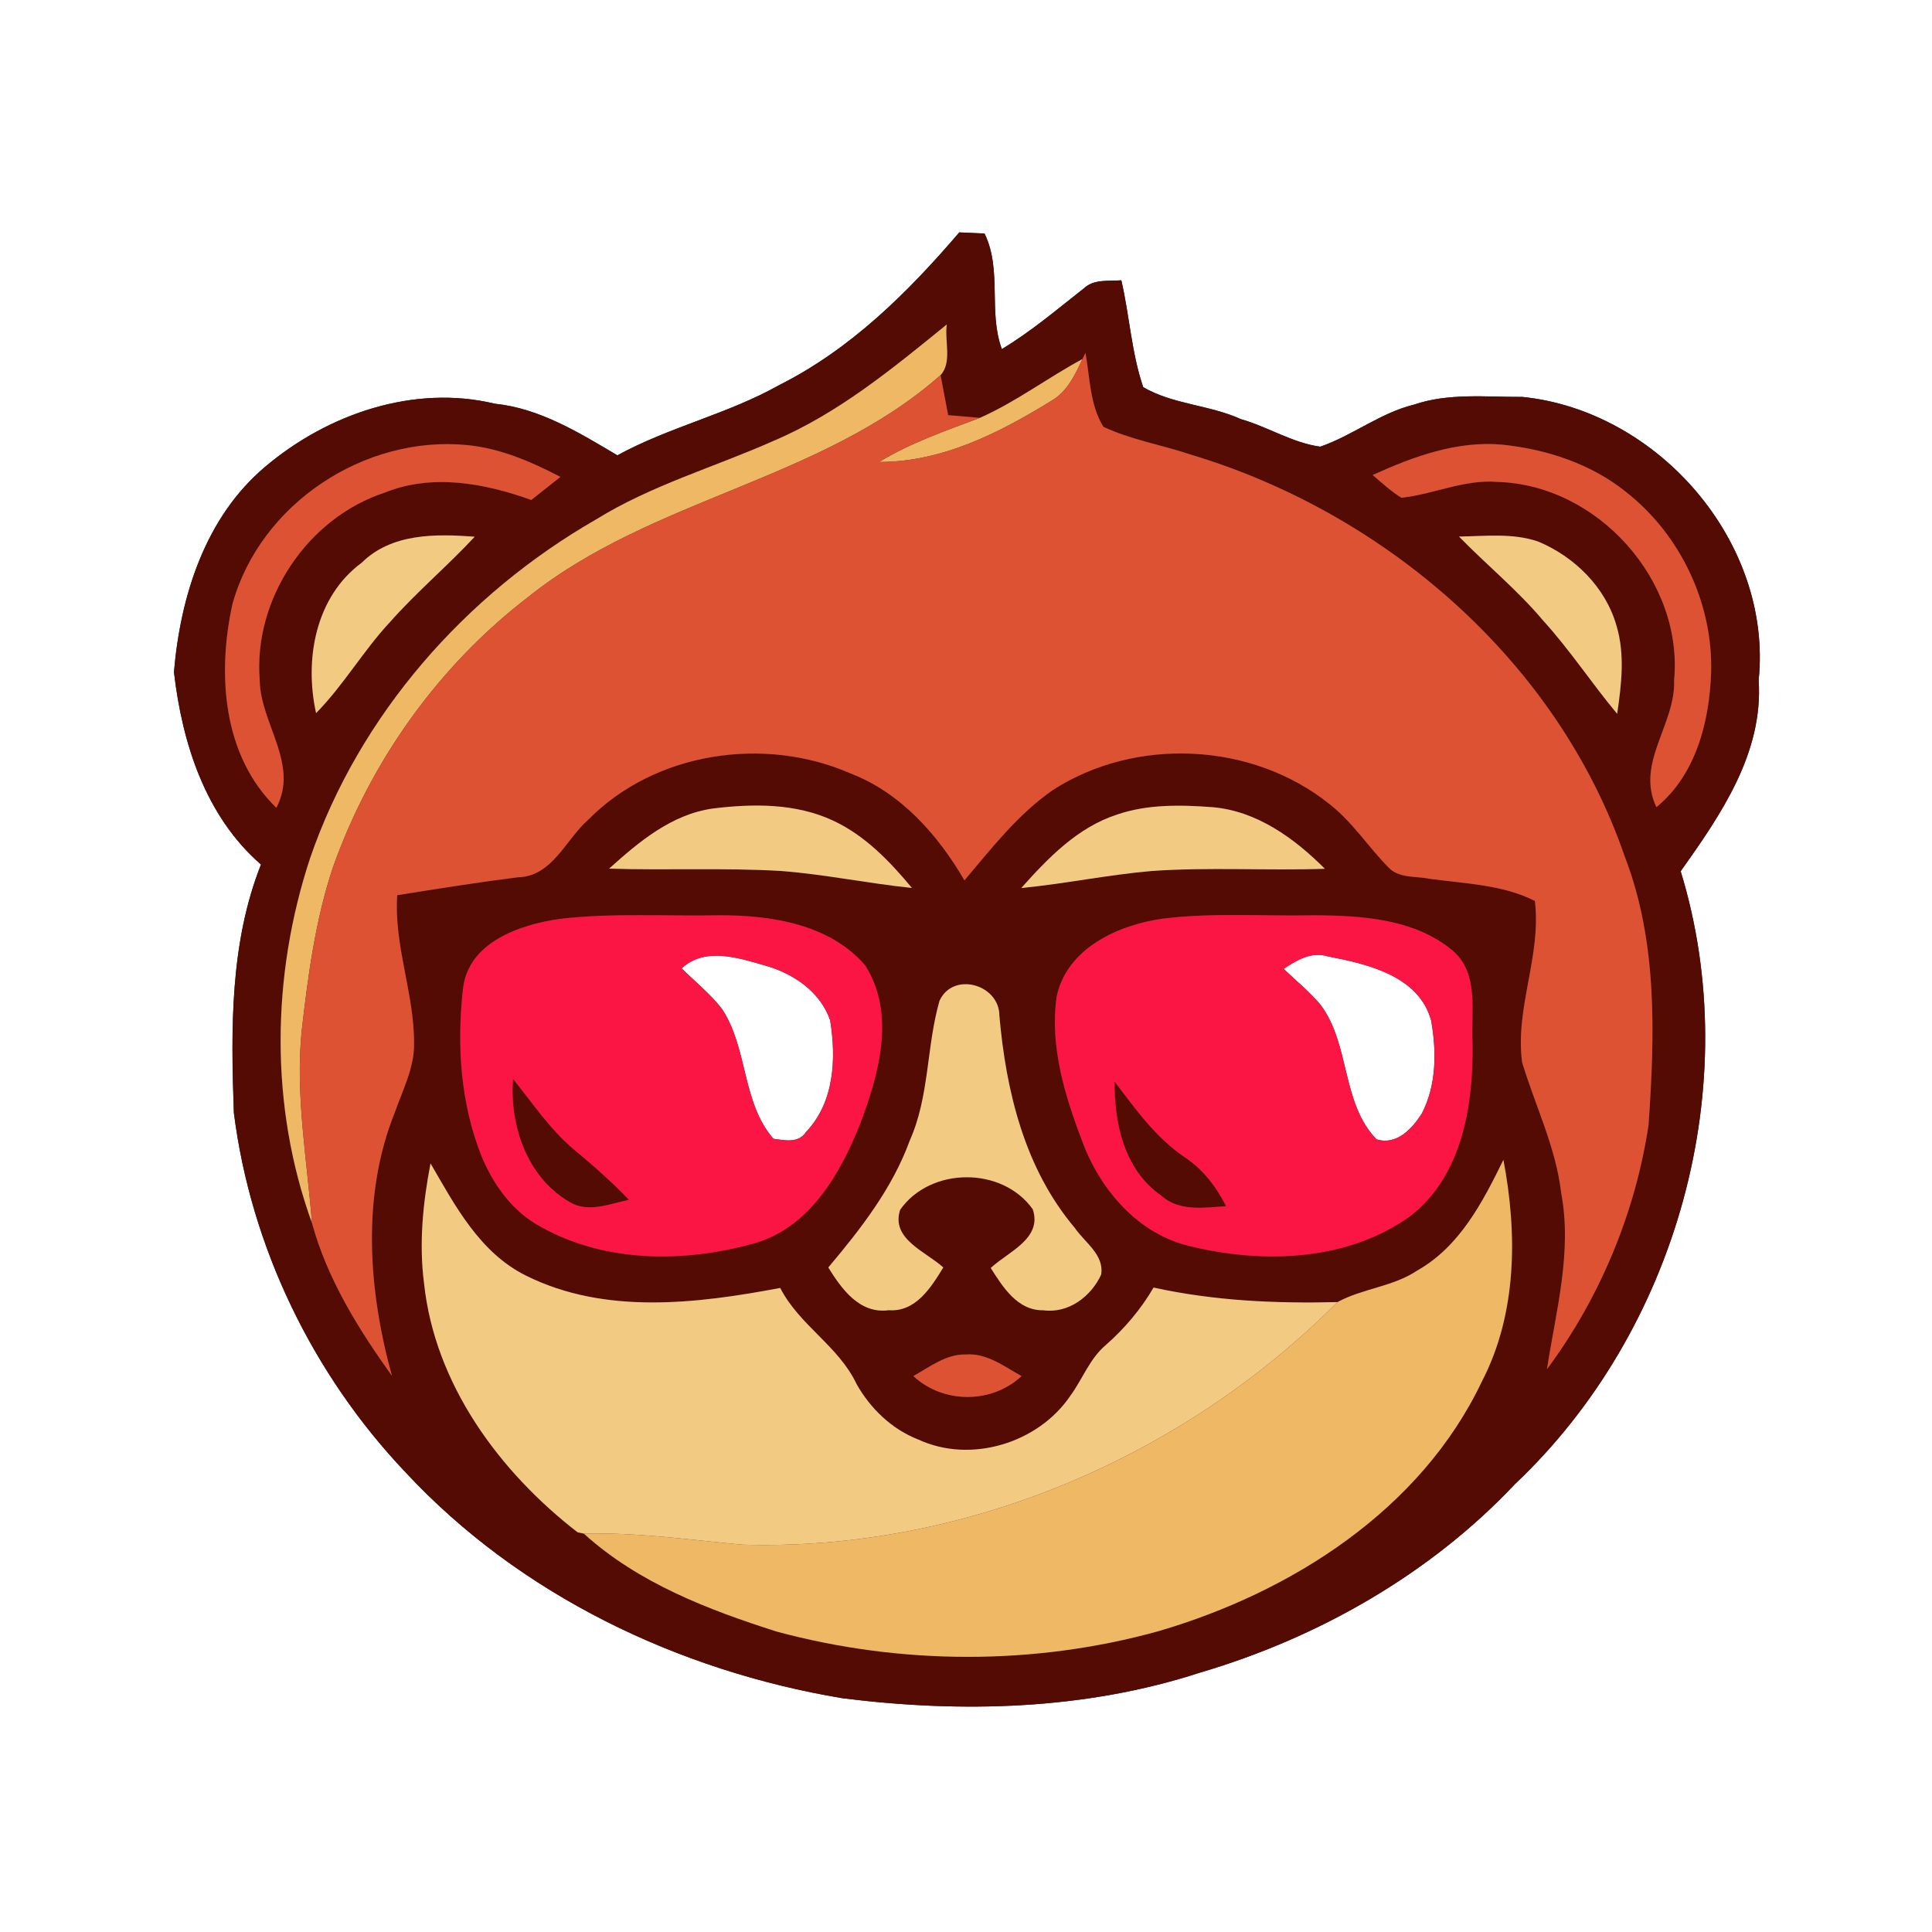 <?xml version="1.0" encoding="UTF-8" ?>
<!DOCTYPE svg PUBLIC "-//W3C//DTD SVG 1.1//EN" "http://www.w3.org/Graphics/SVG/1.1/DTD/svg11.dtd">
<svg width="250pt" height="250pt" viewBox="0 0 250 250" version="1.1" xmlns="http://www.w3.org/2000/svg">
<rect x="0" y="0" width="250" height="250" fill="#333333" stroke="none"/>
<g id="#ffffffff">
<path fill="#ffffff" opacity="1.00" d=" M 0.00 0.00 L 250.00 0.00 L 250.00 250.00 L 0.00 250.00 L 0.00 0.00 M 124.13 30.07 C 117.49 37.84 110.07 45.19 100.83 49.83 C 94.17 53.58 86.59 55.25 79.89 58.92 C 74.96 56.00 69.86 52.84 64.03 52.24 C 53.57 49.72 42.41 53.56 34.35 60.37 C 26.56 66.90 23.34 77.15 22.51 86.96 C 23.57 96.15 26.57 105.61 33.77 111.87 C 29.74 122.05 29.88 133.21 30.26 143.97 C 32.45 161.33 40.45 177.85 52.48 190.52 C 67.25 206.40 87.79 216.21 109.02 219.75 C 124.43 221.69 140.41 221.28 155.27 216.44 C 170.59 211.93 185.05 203.70 196.04 192.04 C 216.98 172.26 225.96 140.39 217.48 112.74 C 222.66 105.44 228.19 97.45 227.57 88.02 C 229.39 70.19 214.58 53.14 196.98 51.36 C 192.31 51.39 187.48 50.82 182.97 52.36 C 178.62 53.42 175.03 56.36 170.84 57.80 C 167.24 57.31 164.06 55.23 160.58 54.24 C 156.52 52.39 151.80 52.35 147.93 50.10 C 146.41 45.62 146.16 40.86 145.10 36.27 C 143.45 36.41 141.58 36.08 140.27 37.30 C 136.80 40.02 133.44 42.89 129.64 45.17 C 127.85 40.33 129.70 34.95 127.40 30.22 C 126.31 30.17 125.22 30.12 124.13 30.07 Z" />
<path fill="#ffffff" opacity="1.00" d=" M 88.20 125.31 C 91.22 122.52 95.46 123.92 98.91 124.91 C 102.59 125.92 106.11 128.27 107.42 132.01 C 108.23 136.98 107.97 142.63 104.30 146.48 C 103.33 147.97 101.55 147.56 100.08 147.36 C 95.99 142.65 96.80 135.72 93.46 130.61 C 91.94 128.62 89.97 127.05 88.20 125.31 Z" />
<path fill="#ffffff" opacity="1.00" d=" M 166.10 125.37 C 167.82 124.23 169.70 123.10 171.85 123.76 C 176.97 124.75 183.60 126.27 185.19 132.05 C 185.90 136.03 185.89 140.41 183.99 144.08 C 182.73 146.06 180.73 148.24 178.12 147.43 C 173.56 142.72 174.74 135.21 170.90 130.05 C 169.47 128.32 167.71 126.92 166.10 125.37 Z" />
</g>
<g id="#530b04ff">
<path fill="#530b04" opacity="1.00" d=" M 124.13 30.07 C 125.22 30.12 126.31 30.17 127.40 30.22 C 129.70 34.95 127.85 40.33 129.64 45.17 C 133.44 42.89 136.80 40.02 140.27 37.30 C 141.58 36.08 143.45 36.41 145.10 36.27 C 146.16 40.86 146.41 45.62 147.93 50.10 C 151.80 52.35 156.52 52.39 160.58 54.24 C 164.06 55.23 167.24 57.31 170.84 57.80 C 175.03 56.36 178.62 53.42 182.97 52.36 C 187.48 50.82 192.31 51.39 196.98 51.36 C 214.58 53.14 229.39 70.19 227.57 88.02 C 228.19 97.45 222.66 105.44 217.48 112.74 C 225.96 140.39 216.98 172.26 196.04 192.04 C 185.05 203.70 170.59 211.93 155.27 216.44 C 140.41 221.28 124.43 221.69 109.02 219.75 C 87.79 216.21 67.25 206.40 52.48 190.52 C 40.45 177.85 32.45 161.33 30.26 143.97 C 29.88 133.21 29.74 122.05 33.77 111.87 C 26.57 105.61 23.57 96.15 22.51 86.96 C 23.34 77.15 26.56 66.90 34.35 60.37 C 42.41 53.56 53.57 49.72 64.03 52.24 C 69.86 52.84 74.96 56.00 79.89 58.92 C 86.59 55.25 94.17 53.58 100.83 49.83 C 110.07 45.19 117.49 37.84 124.13 30.07 M 100.05 57.07 C 92.42 60.46 84.29 62.78 77.14 67.21 C 60.23 76.91 46.50 92.50 40.13 111.04 C 35.11 126.24 34.89 143.15 40.37 158.26 C 42.33 165.48 46.39 172.00 50.72 178.04 C 47.67 166.98 46.74 154.76 51.10 143.92 C 52.12 141.01 53.63 138.15 53.58 135.00 C 53.60 128.52 50.96 122.35 51.40 115.84 C 56.60 115.01 61.80 114.18 67.02 113.52 C 71.47 113.42 73.18 108.66 76.10 106.09 C 84.73 97.32 98.85 95.20 110.01 100.06 C 116.55 102.57 121.35 108.00 124.80 113.92 C 128.31 109.77 131.71 105.38 136.21 102.25 C 146.95 95.31 162.00 96.03 172.00 104.02 C 174.99 106.34 177.04 109.57 179.67 112.25 C 181.02 113.68 183.19 113.35 184.95 113.71 C 189.54 114.35 194.40 114.45 198.61 116.58 C 199.49 123.61 196.02 130.44 196.96 137.46 C 198.65 143.07 201.32 148.43 202.01 154.32 C 203.47 162.01 201.34 169.64 200.17 177.19 C 207.02 167.97 211.61 156.95 213.32 145.59 C 214.13 133.98 214.51 121.88 210.24 110.83 C 201.57 85.60 179.31 66.38 154.04 58.81 C 150.31 57.56 146.36 56.91 142.78 55.23 C 141.02 52.39 141.04 48.86 140.46 45.66 L 140.07 46.46 C 135.58 48.87 131.48 52.00 126.80 54.07 C 125.43 53.95 124.06 53.83 122.69 53.72 C 122.37 51.99 122.04 50.26 121.71 48.54 C 123.24 46.87 122.19 44.07 122.52 41.98 C 115.51 47.68 108.45 53.51 100.05 57.07 M 30.08 78.16 C 28.10 87.15 28.78 97.76 35.76 104.53 C 38.74 98.87 33.72 93.71 33.61 88.05 C 32.76 77.52 39.77 67.02 49.80 63.74 C 55.95 61.26 62.73 62.53 68.75 64.70 C 70.01 63.71 71.27 62.71 72.52 61.71 C 68.73 59.74 64.72 58.00 60.42 57.59 C 47.13 56.31 33.66 65.22 30.08 78.16 M 177.62 61.47 C 178.82 62.49 179.99 63.56 181.33 64.41 C 185.50 63.97 189.47 62.01 193.74 62.36 C 206.69 62.71 217.84 75.07 216.63 88.02 C 216.85 93.73 211.61 98.73 214.34 104.45 C 219.47 100.24 221.20 93.38 221.42 87.01 C 221.67 78.05 217.42 69.14 210.37 63.63 C 205.85 60.00 200.12 58.14 194.42 57.54 C 188.55 57.00 182.87 59.08 177.62 61.47 M 46.81 72.81 C 40.80 77.24 39.37 85.33 40.90 92.28 C 44.46 88.66 47.00 84.21 50.46 80.50 C 53.90 76.61 57.90 73.25 61.43 69.45 C 56.39 69.07 50.68 68.99 46.81 72.81 M 188.79 69.43 C 192.38 73.11 196.38 76.37 199.69 80.31 C 203.15 84.11 205.97 88.43 209.26 92.37 C 209.81 88.61 210.29 84.70 209.18 80.99 C 207.77 76.00 203.74 72.03 199.02 70.07 C 195.74 68.95 192.19 69.38 188.79 69.43 M 78.82 112.40 C 86.21 112.64 93.61 112.27 101.00 112.70 C 106.70 113.13 112.31 114.32 118.00 114.90 C 115.14 111.45 111.93 108.11 107.81 106.19 C 102.98 103.93 97.44 103.98 92.26 104.62 C 86.92 105.36 82.68 108.92 78.82 112.40 M 144.56 105.40 C 139.45 107.05 135.63 111.01 132.15 114.91 C 137.79 114.36 143.35 113.20 148.99 112.71 C 156.47 112.18 163.96 112.68 171.44 112.42 C 167.50 108.48 162.64 104.94 156.91 104.45 C 152.80 104.14 148.52 104.05 144.56 105.40 M 72.44 118.90 C 67.27 119.65 60.57 121.91 59.91 127.97 C 59.09 135.23 59.59 142.85 62.34 149.68 C 63.90 153.42 66.43 156.90 70.09 158.81 C 78.47 163.47 88.71 163.40 97.74 160.85 C 104.80 158.78 108.75 151.85 111.30 145.44 C 113.73 139.01 115.94 131.24 111.97 124.94 C 107.38 119.57 99.72 118.40 93.03 118.44 C 86.17 118.57 79.27 118.11 72.44 118.90 M 150.47 118.87 C 144.70 119.68 138.05 122.69 136.73 128.96 C 135.80 135.44 137.84 141.91 140.12 147.90 C 142.48 154.09 147.33 159.71 154.00 161.26 C 163.43 163.55 174.27 163.23 182.43 157.41 C 189.20 152.25 190.67 143.00 190.55 135.00 C 190.33 131.01 191.44 125.99 188.00 123.03 C 183.06 118.88 176.19 118.46 170.02 118.44 C 163.50 118.57 156.95 118.07 150.47 118.87 M 121.57 129.51 C 119.87 135.43 120.28 141.86 117.73 147.57 C 115.47 153.78 111.39 159.01 107.18 164.01 C 108.91 166.80 111.23 170.05 115.01 169.54 C 118.49 169.80 120.49 166.58 122.06 164.01 C 119.84 161.96 115.23 160.35 116.48 156.54 C 120.39 150.97 129.70 150.92 133.64 156.48 C 134.92 160.29 130.42 161.99 128.20 164.08 C 129.78 166.55 131.66 169.60 135.01 169.55 C 138.26 169.99 141.19 167.77 142.49 164.93 C 142.90 162.35 140.36 160.78 139.07 158.88 C 132.59 151.22 130.18 141.21 129.32 131.44 C 129.32 127.36 123.31 125.67 121.57 129.51 M 183.37 164.42 C 180.25 166.51 176.31 166.72 173.07 168.49 C 165.09 168.69 157.09 168.33 149.27 166.61 C 147.64 169.41 145.53 171.90 143.10 174.04 C 141.00 175.80 140.08 178.47 138.49 180.63 C 134.34 186.75 125.64 189.41 118.86 186.29 C 115.41 184.95 112.63 182.28 110.83 179.08 C 108.52 174.18 103.43 171.49 100.96 166.66 C 90.16 168.70 78.28 170.15 68.07 165.07 C 62.10 162.11 58.90 156.05 55.71 150.54 C 54.73 155.64 54.20 160.87 54.87 166.04 C 56.25 179.10 64.60 190.43 74.74 198.28 L 75.55 198.45 C 82.56 204.82 91.62 208.30 100.52 211.13 C 116.59 215.46 133.86 215.53 149.92 211.07 C 167.13 206.03 183.88 195.37 191.77 178.73 C 196.32 169.95 196.35 159.59 194.54 150.08 C 191.87 155.54 188.88 161.32 183.37 164.42 M 118.18 178.06 C 122.04 181.66 128.31 181.68 132.19 178.07 C 129.95 176.82 127.70 175.07 124.99 175.27 C 122.42 175.20 120.32 176.88 118.18 178.06 Z" />
<path fill="#530b04" opacity="1.00" d=" M 66.39 139.62 C 68.91 142.73 71.15 146.13 74.24 148.72 C 76.72 150.79 79.16 152.92 81.39 155.26 C 78.82 155.78 75.97 157.05 73.53 155.43 C 68.19 152.25 65.93 145.59 66.39 139.62 Z" />
<path fill="#530b04" opacity="1.00" d=" M 144.23 139.96 C 146.92 143.50 149.55 147.21 153.29 149.74 C 155.67 151.29 157.38 153.58 158.66 156.08 C 155.81 156.26 152.57 156.81 150.25 154.70 C 145.50 151.39 144.18 145.41 144.23 139.96 Z" />
</g>
<g id="#eeb865ff">
<path fill="#eeb865" opacity="1.00" d=" M 100.05 57.07 C 108.45 53.51 115.51 47.68 122.52 41.98 C 122.19 44.07 123.24 46.87 121.71 48.54 C 106.26 62.20 84.33 64.43 68.33 77.27 C 56.75 86.15 47.93 98.53 43.07 112.27 C 40.80 119.08 39.86 126.25 39.04 133.36 C 38.20 141.68 39.72 149.98 40.37 158.26 C 34.89 143.15 35.11 126.24 40.13 111.04 C 46.50 92.50 60.23 76.91 77.14 67.21 C 84.29 62.78 92.42 60.46 100.05 57.07 Z" />
<path fill="#eeb865" opacity="1.00" d=" M 126.80 54.07 C 131.48 52.00 135.58 48.87 140.07 46.46 C 139.11 48.51 138.09 50.70 136.04 51.87 C 129.29 56.03 121.88 59.80 113.75 59.78 C 117.83 57.30 122.35 55.74 126.80 54.07 Z" />
<path fill="#eeb865" opacity="1.00" d=" M 183.37 164.42 C 188.88 161.32 191.87 155.54 194.54 150.08 C 196.35 159.59 196.32 169.95 191.77 178.73 C 183.88 195.37 167.13 206.03 149.92 211.07 C 133.86 215.53 116.59 215.46 100.52 211.13 C 91.62 208.30 82.56 204.82 75.55 198.45 C 82.42 198.27 89.22 199.26 96.04 199.88 C 124.62 200.73 152.98 188.68 173.07 168.49 C 176.31 166.72 180.25 166.51 183.37 164.42 Z" />
</g>
<g id="#dc5233ff">
<path fill="#dc5233" opacity="1.00" d=" M 140.46 45.66 C 141.04 48.86 141.02 52.39 142.78 55.23 C 146.36 56.91 150.31 57.56 154.04 58.81 C 179.31 66.38 201.57 85.60 210.24 110.83 C 214.51 121.88 214.13 133.98 213.32 145.59 C 211.61 156.95 207.02 167.97 200.17 177.19 C 201.34 169.64 203.47 162.01 202.01 154.32 C 201.32 148.43 198.65 143.07 196.96 137.46 C 196.02 130.44 199.49 123.61 198.61 116.58 C 194.40 114.45 189.54 114.35 184.95 113.71 C 183.19 113.35 181.02 113.68 179.67 112.25 C 177.04 109.57 174.99 106.34 172.00 104.02 C 162.00 96.03 146.95 95.31 136.21 102.25 C 131.71 105.38 128.31 109.77 124.80 113.92 C 121.35 108.00 116.55 102.57 110.01 100.06 C 98.85 95.20 84.73 97.32 76.10 106.09 C 73.18 108.66 71.47 113.42 67.02 113.52 C 61.80 114.18 56.60 115.01 51.40 115.84 C 50.96 122.35 53.60 128.52 53.58 135.00 C 53.63 138.15 52.12 141.01 51.10 143.92 C 46.74 154.76 47.67 166.98 50.72 178.04 C 46.39 172.00 42.33 165.48 40.37 158.26 C 39.72 149.98 38.20 141.68 39.04 133.36 C 39.86 126.25 40.80 119.08 43.07 112.27 C 47.93 98.53 56.75 86.15 68.33 77.27 C 84.33 64.43 106.26 62.20 121.71 48.54 C 122.04 50.26 122.37 51.99 122.69 53.72 C 124.06 53.83 125.43 53.95 126.80 54.07 C 122.35 55.74 117.83 57.30 113.75 59.78 C 121.88 59.80 129.29 56.03 136.04 51.87 C 138.09 50.70 139.11 48.51 140.07 46.46 L 140.46 45.66 Z" />
<path fill="#dc5233" opacity="1.00" d=" M 30.08 78.16 C 33.66 65.22 47.13 56.31 60.42 57.59 C 64.72 58.00 68.73 59.74 72.52 61.71 C 71.27 62.71 70.01 63.71 68.75 64.70 C 62.73 62.53 55.95 61.26 49.80 63.74 C 39.77 67.02 32.76 77.52 33.61 88.05 C 33.72 93.71 38.74 98.87 35.76 104.53 C 28.78 97.76 28.10 87.15 30.08 78.16 Z" />
<path fill="#dc5233" opacity="1.00" d=" M 177.62 61.47 C 182.87 59.08 188.55 57.00 194.42 57.54 C 200.12 58.14 205.85 60.00 210.37 63.63 C 217.42 69.14 221.67 78.05 221.42 87.01 C 221.20 93.38 219.47 100.24 214.34 104.45 C 211.61 98.73 216.85 93.73 216.63 88.02 C 217.84 75.07 206.69 62.71 193.74 62.36 C 189.47 62.01 185.50 63.97 181.33 64.41 C 179.99 63.56 178.82 62.49 177.62 61.47 Z" />
<path fill="#dc5233" opacity="1.00" d=" M 118.18 178.06 C 120.32 176.88 122.42 175.20 124.99 175.27 C 127.70 175.07 129.95 176.82 132.19 178.07 C 128.31 181.68 122.04 181.66 118.18 178.06 Z" />
</g>
<g id="#f2ca82ff">
<path fill="#f2ca82" opacity="1.00" d=" M 46.81 72.81 C 50.68 68.99 56.39 69.07 61.43 69.45 C 57.90 73.25 53.90 76.61 50.46 80.50 C 47.00 84.21 44.46 88.66 40.90 92.28 C 39.37 85.33 40.80 77.24 46.81 72.81 Z" />
<path fill="#f2ca82" opacity="1.00" d=" M 188.79 69.43 C 192.19 69.38 195.74 68.95 199.02 70.07 C 203.74 72.03 207.77 76.00 209.18 80.99 C 210.29 84.70 209.81 88.61 209.26 92.37 C 205.97 88.43 203.15 84.11 199.69 80.31 C 196.38 76.37 192.38 73.11 188.79 69.43 Z" />
<path fill="#f2ca82" opacity="1.00" d=" M 78.82 112.40 C 82.68 108.92 86.92 105.36 92.26 104.62 C 97.44 103.98 102.98 103.93 107.81 106.19 C 111.93 108.11 115.14 111.45 118.00 114.90 C 112.31 114.32 106.70 113.13 101.00 112.70 C 93.61 112.27 86.21 112.64 78.82 112.40 Z" />
<path fill="#f2ca82" opacity="1.00" d=" M 144.56 105.40 C 148.52 104.05 152.80 104.14 156.91 104.45 C 162.64 104.94 167.50 108.48 171.44 112.42 C 163.96 112.68 156.47 112.18 148.99 112.71 C 143.35 113.20 137.79 114.36 132.15 114.91 C 135.63 111.01 139.45 107.05 144.56 105.40 Z" />
<path fill="#f2ca82" opacity="1.00" d=" M 121.57 129.51 C 123.31 125.67 129.32 127.36 129.32 131.44 C 130.18 141.21 132.59 151.22 139.07 158.88 C 140.36 160.78 142.90 162.35 142.49 164.93 C 141.19 167.77 138.26 169.99 135.01 169.55 C 131.66 169.60 129.78 166.55 128.20 164.08 C 130.42 161.99 134.92 160.29 133.64 156.48 C 129.70 150.92 120.39 150.97 116.48 156.54 C 115.23 160.35 119.84 161.96 122.06 164.01 C 120.49 166.58 118.49 169.80 115.01 169.54 C 111.23 170.05 108.91 166.80 107.18 164.01 C 111.39 159.01 115.47 153.78 117.73 147.57 C 120.28 141.86 119.87 135.43 121.57 129.51 Z" />
<path fill="#f2ca82" opacity="1.00" d=" M 55.71 150.54 C 58.90 156.05 62.10 162.11 68.07 165.07 C 78.28 170.15 90.16 168.70 100.96 166.66 C 103.43 171.49 108.52 174.18 110.83 179.08 C 112.63 182.28 115.41 184.95 118.86 186.29 C 125.64 189.41 134.34 186.75 138.49 180.63 C 140.08 178.47 141.00 175.80 143.10 174.04 C 145.53 171.90 147.64 169.41 149.27 166.61 C 157.09 168.33 165.09 168.69 173.07 168.49 C 152.98 188.68 124.62 200.73 96.04 199.88 C 89.22 199.26 82.42 198.27 75.55 198.45 L 74.74 198.28 C 64.60 190.43 56.25 179.10 54.87 166.04 C 54.20 160.87 54.73 155.64 55.71 150.54 Z" />
</g>
<g id="#fa1545ff">
<path fill="#fa1545" opacity="1.00" d=" M 72.44 118.90 C 79.27 118.11 86.17 118.57 93.03 118.44 C 99.72 118.40 107.38 119.57 111.97 124.94 C 115.94 131.24 113.73 139.01 111.30 145.44 C 108.75 151.85 104.80 158.78 97.74 160.85 C 88.71 163.40 78.47 163.47 70.09 158.81 C 66.43 156.90 63.90 153.42 62.34 149.68 C 59.59 142.85 59.09 135.23 59.91 127.97 C 60.57 121.91 67.27 119.65 72.44 118.90 M 88.20 125.31 C 89.97 127.05 91.94 128.62 93.46 130.61 C 96.80 135.72 95.99 142.65 100.08 147.36 C 101.55 147.56 103.33 147.97 104.30 146.48 C 107.97 142.63 108.23 136.98 107.42 132.01 C 106.11 128.27 102.59 125.92 98.91 124.91 C 95.46 123.92 91.22 122.52 88.20 125.31 M 66.39 139.62 C 65.93 145.59 68.19 152.25 73.53 155.43 C 75.97 157.05 78.82 155.78 81.39 155.26 C 79.16 152.92 76.72 150.79 74.24 148.72 C 71.15 146.13 68.91 142.73 66.39 139.62 Z" />
<path fill="#fa1545" opacity="1.00" d=" M 150.47 118.87 C 156.95 118.07 163.50 118.57 170.02 118.44 C 176.19 118.46 183.06 118.88 188.00 123.03 C 191.44 125.99 190.33 131.01 190.55 135.00 C 190.67 143.00 189.20 152.25 182.43 157.41 C 174.27 163.23 163.43 163.55 154.00 161.26 C 147.33 159.71 142.48 154.09 140.12 147.90 C 137.84 141.91 135.80 135.44 136.73 128.96 C 138.05 122.69 144.70 119.68 150.47 118.87 M 166.10 125.37 C 167.71 126.92 169.47 128.32 170.90 130.05 C 174.74 135.21 173.56 142.72 178.12 147.43 C 180.73 148.24 182.73 146.06 183.99 144.08 C 185.89 140.41 185.90 136.03 185.19 132.05 C 183.60 126.27 176.97 124.75 171.85 123.76 C 169.70 123.10 167.82 124.23 166.10 125.37 M 144.23 139.96 C 144.18 145.41 145.50 151.39 150.25 154.70 C 152.57 156.81 155.81 156.26 158.66 156.08 C 157.38 153.58 155.67 151.29 153.29 149.74 C 149.55 147.21 146.92 143.50 144.23 139.96 Z" />
</g>
</svg>
